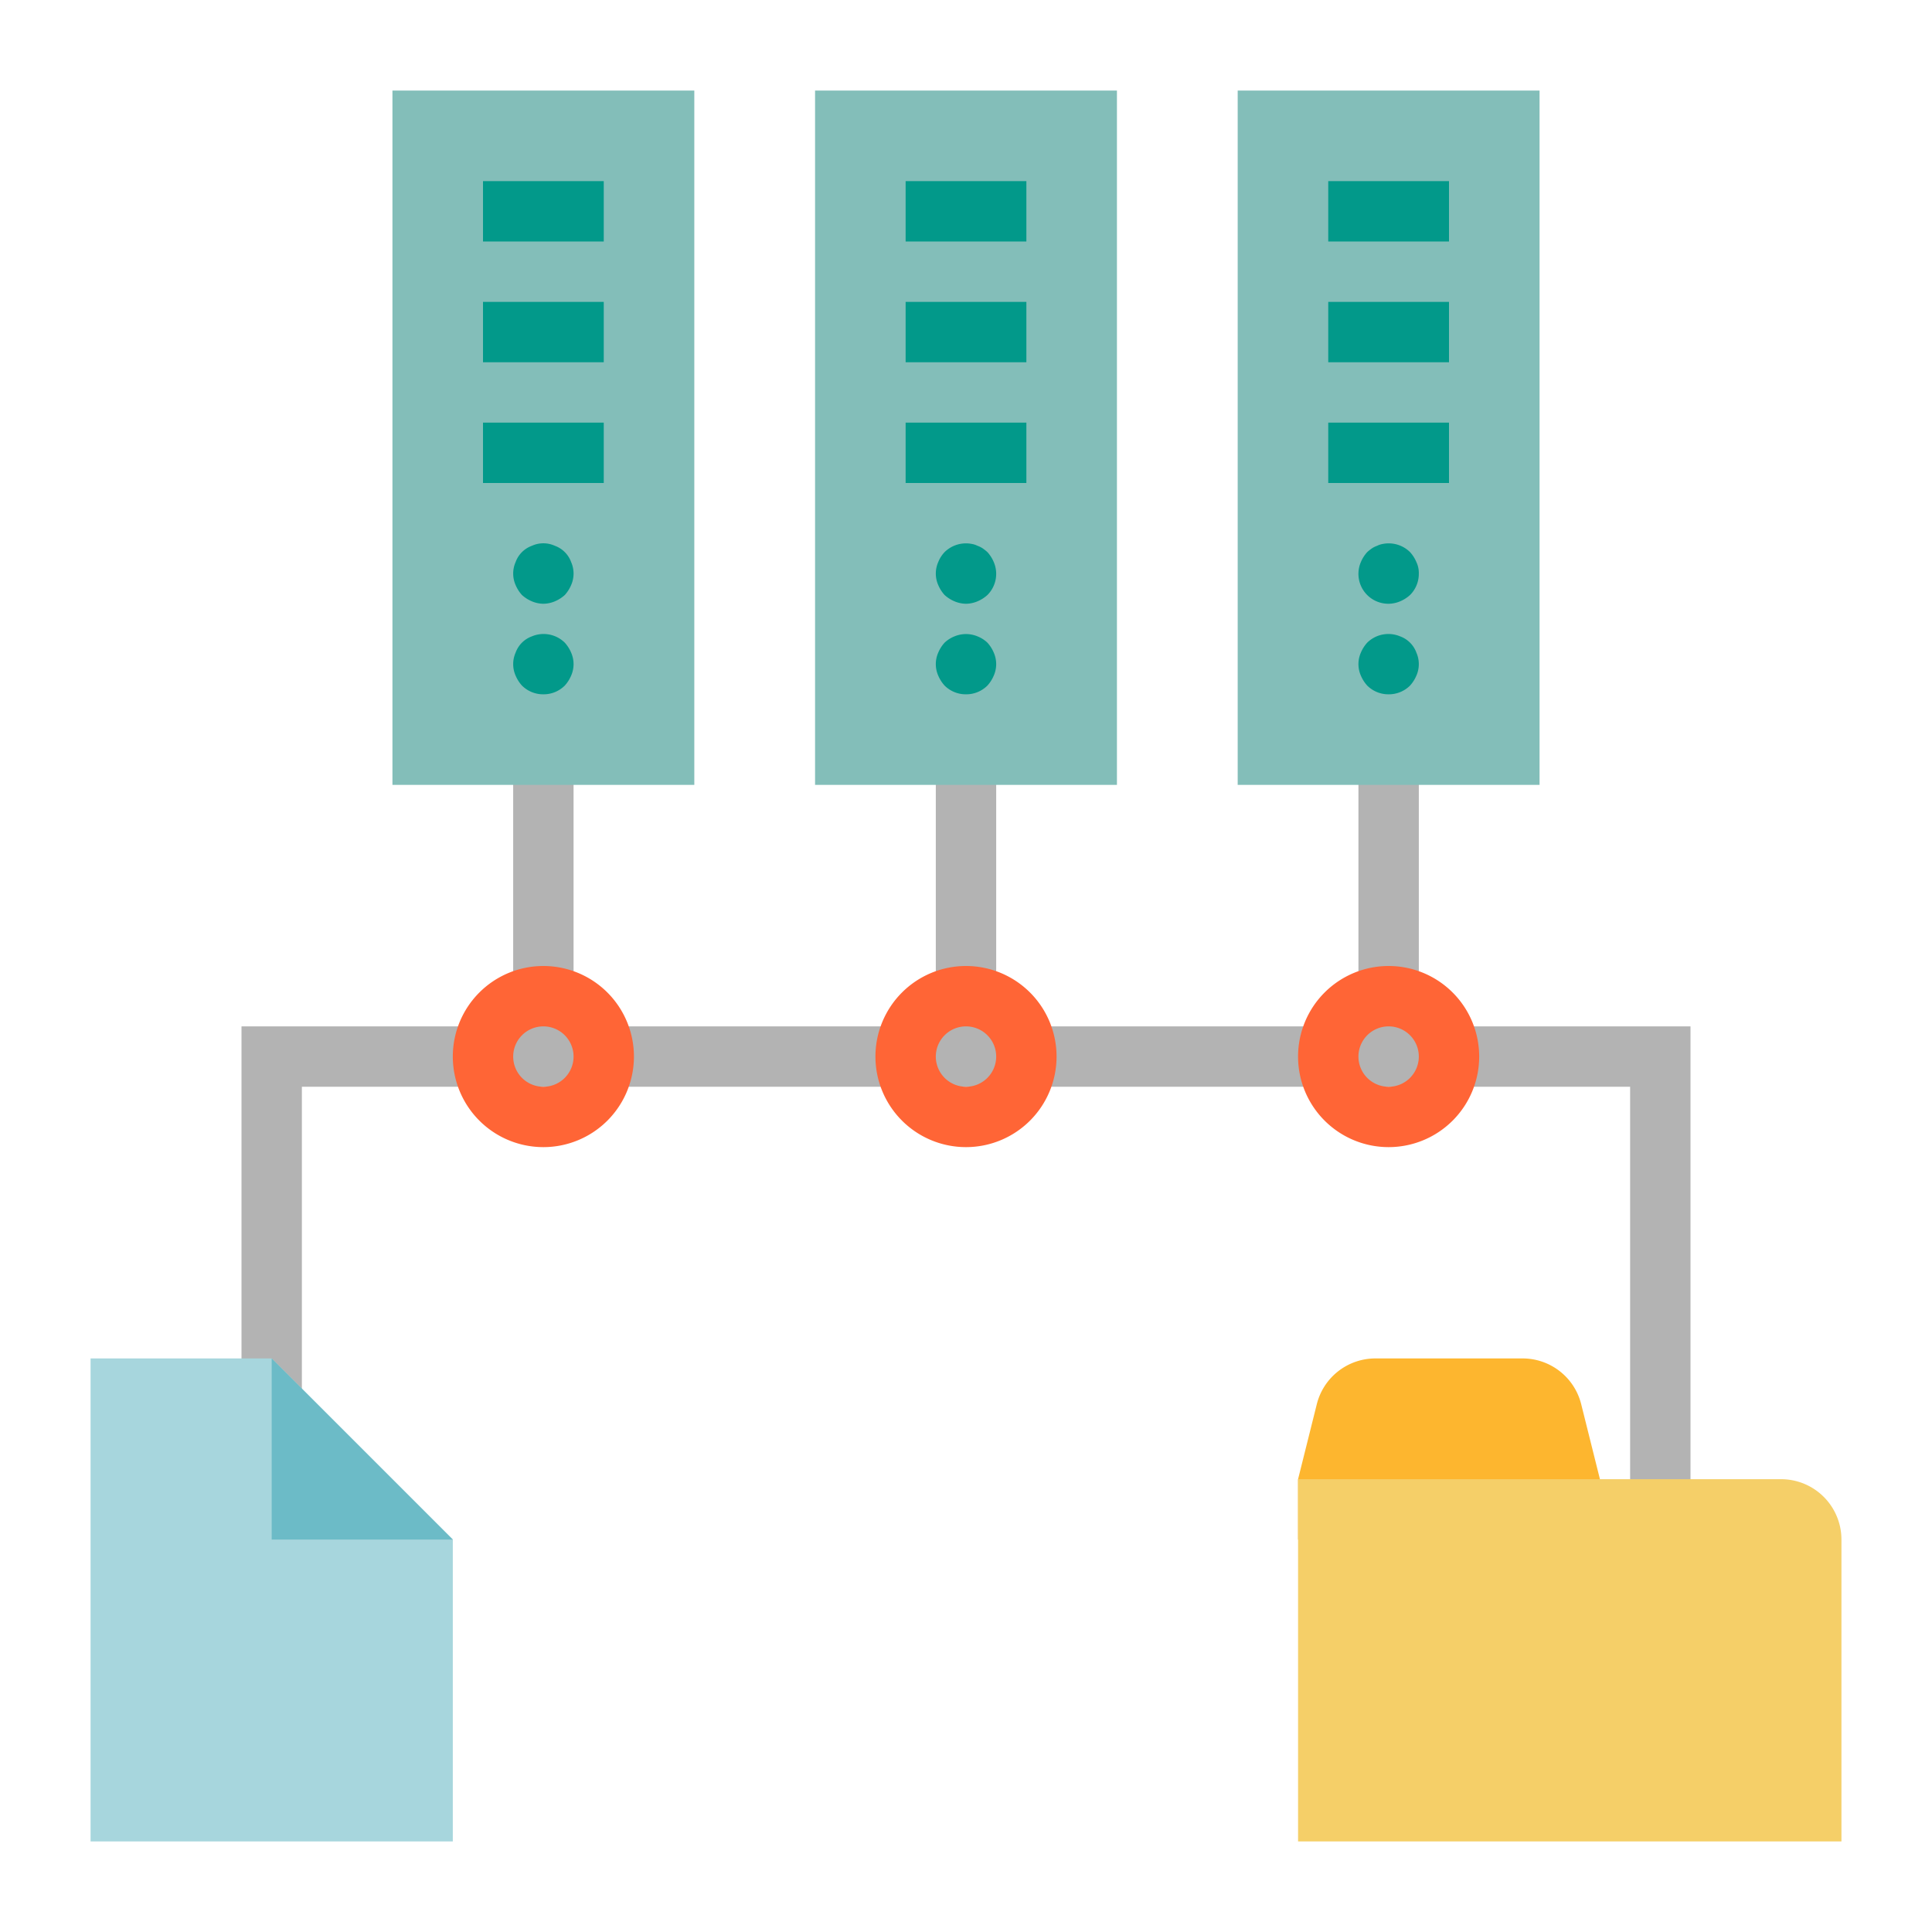 <?xml version="1.0"?>
<svg xmlns="http://www.w3.org/2000/svg" viewBox="0 0 64 64" width="512" height="512"><g id="Flat"><polygon points="56 52 54 52 54 36 10 36 10 49 8 49 8 34 56 34 56 52" style="fill:#b3b3b3"/><rect x="31" y="25" width="2" height="11" style="fill:#b3b3b3"/><rect x="45" y="25" width="2" height="11" style="fill:#b3b3b3"/><rect x="17" y="25" width="2" height="11" style="fill:#b3b3b3"/><path d="M52.379,46.515A2,2,0,0,0,50.438,45H45.562a2,2,0,0,0-1.941,1.515L43,49v2H53V49Z" style="fill:#fdb62f"/><polygon points="3 45 3 61 15 61 15 51 9 45 3 45" style="fill:#a7d6dd"/><path d="M32,38a3,3,0,1,1,3-3A3,3,0,0,1,32,38Zm0-4a1,1,0,1,0,1,1A1,1,0,0,0,32,34Z" style="fill:#ff6536"/><path d="M18,38a3,3,0,1,1,3-3A3,3,0,0,1,18,38Zm0-4a1,1,0,1,0,1,1A1,1,0,0,0,18,34Z" style="fill:#ff6536"/><path d="M46,38a3,3,0,1,1,3-3A3,3,0,0,1,46,38Zm0-4a1,1,0,1,0,1,1A1,1,0,0,0,46,34Z" style="fill:#ff6536"/><polygon points="15 51 9 45 9 51 15 51" style="fill:#6cbbc7"/><path d="M59,49H43V61H61V51A2,2,0,0,0,59,49Z" style="fill:#f5cf68"/><rect x="13" y="3" width="10" height="23" style="fill:#83beb9"/><rect x="27" y="3" width="10" height="23" style="fill:#83beb9"/><rect x="41" y="3" width="10" height="23" style="fill:#83beb9"/><path d="M18,23a.994.994,0,0,1-.71-.29,1.169,1.169,0,0,1-.21-.33.943.943,0,0,1,0-.76.9.9,0,0,1,.54-.54,1,1,0,0,1,1.09.21,1.155,1.155,0,0,1,.21.33.942.942,0,0,1,0,.76,1.169,1.169,0,0,1-.21.33A.994.994,0,0,1,18,23Z" style="fill:#02998a"/><path d="M32,23a.994.994,0,0,1-.71-.29,1.169,1.169,0,0,1-.21-.33.943.943,0,0,1,0-.76,1.155,1.155,0,0,1,.21-.33,1.032,1.032,0,0,1,.33-.21.991.991,0,0,1,.76,0,1.032,1.032,0,0,1,.33.21,1.155,1.155,0,0,1,.21.33.942.942,0,0,1,0,.76,1.169,1.169,0,0,1-.21.33A.994.994,0,0,1,32,23Z" style="fill:#02998a"/><path d="M46,23a.994.994,0,0,1-.71-.29,1.169,1.169,0,0,1-.21-.33.943.943,0,0,1,0-.76,1.155,1.155,0,0,1,.21-.33,1,1,0,0,1,1.09-.21.9.9,0,0,1,.54.54.942.942,0,0,1,0,.76,1.169,1.169,0,0,1-.21.33A.994.994,0,0,1,46,23Z" style="fill:#02998a"/><rect x="16" y="6" width="4" height="2" style="fill:#02998a"/><rect x="16" y="10" width="4" height="2" style="fill:#02998a"/><rect x="16" y="14" width="4" height="2" style="fill:#02998a"/><rect x="30" y="6" width="4" height="2" style="fill:#02998a"/><rect x="30" y="10" width="4" height="2" style="fill:#02998a"/><rect x="30" y="14" width="4" height="2" style="fill:#02998a"/><rect x="44" y="6" width="4" height="2" style="fill:#02998a"/><rect x="44" y="10" width="4" height="2" style="fill:#02998a"/><rect x="44" y="14" width="4" height="2" style="fill:#02998a"/><path d="M18,20a1,1,0,0,1-.38-.08,1.155,1.155,0,0,1-.33-.21,1.169,1.169,0,0,1-.21-.33.943.943,0,0,1,0-.76.9.9,0,0,1,.54-.54.916.916,0,0,1,.76,0,.9.9,0,0,1,.54.54.942.942,0,0,1,0,.76,1.169,1.169,0,0,1-.21.33,1.155,1.155,0,0,1-.33.21A1,1,0,0,1,18,20Z" style="fill:#02998a"/><path d="M32,20a1,1,0,0,1-.38-.08,1.155,1.155,0,0,1-.33-.21,1.169,1.169,0,0,1-.21-.33.943.943,0,0,1,0-.76,1.032,1.032,0,0,1,.21-.33,1.009,1.009,0,0,1,.91-.27.636.636,0,0,1,.18.06.757.757,0,0,1,.18.09,1.576,1.576,0,0,1,.15.12,1.155,1.155,0,0,1,.21.33.99.99,0,0,1-.21,1.09,1.155,1.155,0,0,1-.33.21A1,1,0,0,1,32,20Z" style="fill:#02998a"/><path d="M46,20a.99.99,0,0,1-.92-1.38,1.155,1.155,0,0,1,.21-.33,1.576,1.576,0,0,1,.15-.12.757.757,0,0,1,.18-.09.636.636,0,0,1,.18-.06,1.009,1.009,0,0,1,.91.27,1.155,1.155,0,0,1,.21.33A.838.838,0,0,1,47,19a.99.99,0,0,1-.29.71,1.155,1.155,0,0,1-.33.21A1,1,0,0,1,46,20Z" style="fill:#02998a"/></g></svg>

